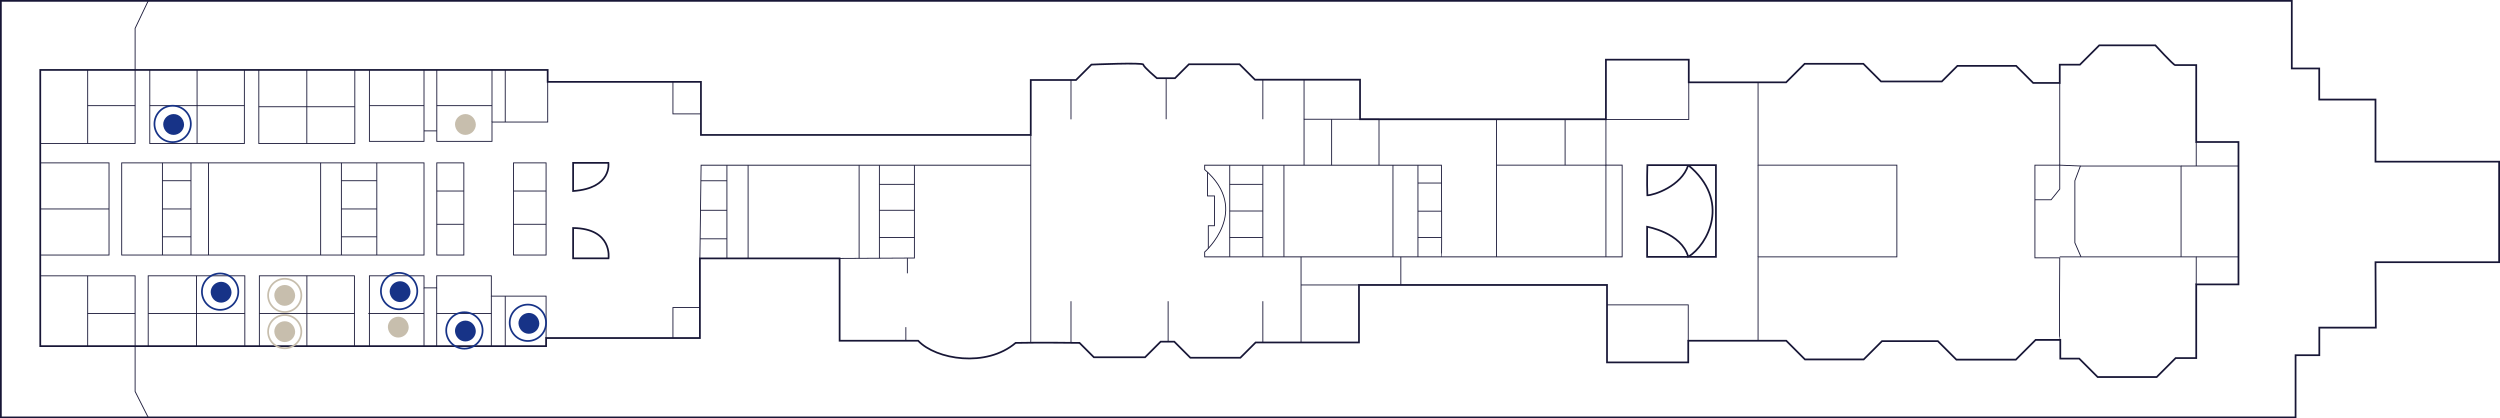 <?xml version="1.0" encoding="UTF-8"?><svg xmlns="http://www.w3.org/2000/svg" viewBox="0 0 2857.97 478.15"><defs><style>.cls-1{stroke:#c7bead;}.cls-1,.cls-2,.cls-3,.cls-4{fill:none;stroke-miterlimit:10;}.cls-1,.cls-2,.cls-4{stroke-width:2px;}.cls-2{stroke:#173387;}.cls-5{fill:#173387;}.cls-3,.cls-4{stroke:#171636;}.cls-6{fill:#c7bead;}</style></defs><g id="_2eme_plan"><polygon class="cls-4" points="2715.63 299.77 2856.97 299.77 2856.97 184.82 2715.63 184.82 2715.63 113.83 2651.31 113.83 2651.31 78.26 2619.95 78.26 2619.95 1 1 1 1 477.15 2624.27 477.15 2624.27 406.04 2651.41 406.04 2651.41 374.54 2716.01 374.54 2715.63 299.77"/><path class="cls-4" d="M2510.7,325.14h48.29v-162.83h-48.29v-87.91h-24.15c-1.86,0-22.6-22.6-22.6-22.6h-64.08l-22.13,22.13h-23.06v20.89h-30.34l-19.5-19.5h-67.17l-17.8,17.8h-69.5l-20.2-20.2h-67.1l-21.17,21.17h-111.32v-25.89h-94.72v68.1h-281.08v-45.19h-120.11l-17.64-17.64h-57.89l-15.94,15.94h-20.59s-15.56-13-15.56-15.56-59.36,0-59.36,0l-17.61,17.61h-51.73v62.8h-377.04v-60.67h-175.21v-13.62H46.03v315.75h578.25v-9.29h175.83v-91.01h159.73v94.1h89.77c20.43,21.67,78.01,30.96,111.44,2.48,26.62-.62,73.05,0,73.05,0l16.41,16.41h58.51l17.8-17.8h15.63l18.34,18.34h57.19l17.45-17.45h118.13v-65.74h283.55v88.53h92.87v-24.76h112.06l21.36,21.36h67.17l20.89-20.89h63.92l21.13,21.13h68.02l22.56-22.56h28.21v21.4h21.67l21.05,21.05h67.48l21.67-21.67h23.53v-84.2Z"/><path class="cls-3" d="M2354.68,94.83v93.96h-28.39v105.93h28.39s-.62,93.84,0,93.84"/><polyline class="cls-3" points="2510.7 325.14 2510.7 293.65 2354.68 293.65"/><polyline class="cls-3" points="2493.37 293.65 2493.37 189.78 2378.28 189.78 2371.96 206.62 2371.96 277.51 2378.98 293.65"/><line class="cls-3" x1="2510.7" y1="189.78" x2="2510.7" y2="162.31"/><line class="cls-3" x1="2493.37" y1="189.78" x2="2558.99" y2="189.78"/><line class="cls-3" x1="2510.7" y1="293.65" x2="2558.99" y2="293.65"/><polyline class="cls-3" points="2378.28 189.78 2354.68 188.79 2354.68 216.14 2344.82 228.36 2326.3 228.36"/><polyline class="cls-3" points="2009.8 94.83 2009.8 188.79 2168.47 188.79 2168.47 293.65 2009.8 293.65 2009.8 389.52"/><line class="cls-3" x1="2009.8" y1="188.79" x2="2009.8" y2="293.65"/><polyline class="cls-3" points="1929.98 389.52 1929.98 348.52 1837.11 348.52"/><path class="cls-3" d="M1930.59,94.09v42.44h-94.72v52.25h18.56v104.86h-477.26v-5.56s54.13-47.33,0-94.22v-5.01h270.63s.64,104.79,0,104.79"/><path class="cls-4" d="M1929.98,188.79c-7.69,24.19-39.7,34.47-46.74,34.47-.62-14.13,0-34.47,0-34.47h78.39v104.86h-78.67v-34.42s39.33,6.73,47.02,34.42c22.65-14.13,49.29-64.17,0-104.86Z"/><polyline class="cls-3" points="1835.87 293.65 1835.87 188.79 1710.81 188.79"/><line class="cls-3" x1="1710.81" y1="136.31" x2="1710.81" y2="293.65"/><line class="cls-3" x1="1789.2" y1="136.31" x2="1789.2" y2="188.79"/><polyline class="cls-3" points="1576.46 188.86 1576.46 136.31 1490.78 136.31 1490.78 188.79"/><line class="cls-3" x1="1490.78" y1="91.11" x2="1490.78" y2="136.31"/><line class="cls-3" x1="1522.31" y1="188.86" x2="1522.31" y2="136.31"/><line class="cls-3" x1="1592.41" y1="293.65" x2="1592.41" y2="188.79"/><line class="cls-3" x1="1467.78" y1="293.65" x2="1467.78" y2="188.86"/><line class="cls-3" x1="1443.67" y1="293.65" x2="1443.67" y2="188.86"/><line class="cls-3" x1="1405.83" y1="293.65" x2="1405.83" y2="188.86"/><line class="cls-3" x1="1443.67" y1="271.57" x2="1405.83" y2="271.57"/><line class="cls-3" x1="1443.67" y1="241.22" x2="1405.83" y2="241.22"/><line class="cls-3" x1="1443.67" y1="210.74" x2="1405.83" y2="210.74"/><line class="cls-3" x1="1620.98" y1="293.65" x2="1620.98" y2="188.86"/><line class="cls-3" x1="1647.91" y1="209.25" x2="1620.98" y2="209.25"/><line class="cls-3" x1="1648.04" y1="241.4" x2="1620.98" y2="241.4"/><line class="cls-3" x1="1647.91" y1="271.57" x2="1620.98" y2="271.57"/><polyline class="cls-3" points="1381.32 283.95 1381.32 258.07 1388.36 258.07 1388.36 224 1380.43 224 1380.43 196.82"/><line class="cls-3" x1="1601.42" y1="325.76" x2="1601.42" y2="293.65"/><line class="cls-3" x1="1487.34" y1="391.5" x2="1487.34" y2="293.65"/><line class="cls-3" x1="1553.56" y1="325.76" x2="1487.34" y2="325.76"/><line class="cls-3" x1="1443.67" y1="391.5" x2="1443.67" y2="344.35"/><line class="cls-3" x1="1335.38" y1="390.61" x2="1335.38" y2="344.35"/><line class="cls-3" x1="1224.34" y1="391.89" x2="1224.34" y2="344.35"/><line class="cls-3" x1="1443.67" y1="136.31" x2="1443.67" y2="91.11"/><line class="cls-3" x1="1333.13" y1="89.41" x2="1333.13" y2="136.31"/><path class="cls-3" d="M1224.34,91.46s0,46.24,0,44.85"/><line class="cls-3" x1="1178.38" y1="154.26" x2="1178.38" y2="391.77"/><polyline class="cls-3" points="1178.38 188.86 801.48 188.86 800.1 295.42"/><polyline class="cls-3" points="1045.32 188.86 1045.32 294.96 959.83 295.42"/><line class="cls-3" x1="982.13" y1="188.86" x2="982.13" y2="295.3"/><line class="cls-3" x1="1005.3" y1="188.86" x2="1005.3" y2="295.17"/><line class="cls-3" x1="1045.32" y1="271.57" x2="1005.3" y2="271.57"/><line class="cls-3" x1="1045.32" y1="210.74" x2="1005.3" y2="210.74"/><line class="cls-3" x1="1045.32" y1="240.39" x2="1005.3" y2="240.39"/><line class="cls-3" x1="1037.28" y1="295" x2="1037.28" y2="312.46"/><line class="cls-3" x1="1035.56" y1="389.52" x2="1035.56" y2="373.99"/><line class="cls-3" x1="855.21" y1="188.86" x2="855.21" y2="295.3"/><line class="cls-3" x1="831" y1="188.86" x2="831" y2="295.42"/><line class="cls-3" x1="800.39" y1="273.01" x2="831" y2="273.01"/><line class="cls-3" x1="800.81" y1="240.39" x2="831" y2="240.39"/><line class="cls-3" x1="801.25" y1="206.65" x2="831" y2="206.65"/><polyline class="cls-3" points="801.34 130.19 769.29 130.19 769.29 93.59"/><polyline class="cls-3" points="800.1 351.59 769.29 351.59 769.29 386.43"/><polyline class="cls-3" points="624.27 386.43 624.27 338.53 561.67 338.53 561.67 315.3 499.24 315.3 499.24 329.09 484.72 329.09 484.72 315.3 422.29 315.3 422.29 395.71"/><path class="cls-4" d="M655.17,218.38v-32.17h40.37s4.42,29.02-40.37,32.17Z"/><path class="cls-4" d="M655.17,260.65v34.65h40.49s4.93-34.02-40.49-34.65Z"/><rect class="cls-3" x="587.04" y="186.2" width="37.23" height="105.35"/><line class="cls-3" x1="624.27" y1="256.39" x2="587.04" y2="256.39"/><line class="cls-3" x1="624.27" y1="218.38" x2="587.04" y2="218.38"/><rect class="cls-3" x="499.35" y="186.2" width="30.91" height="105.35"/><line class="cls-3" x1="530.26" y1="256.39" x2="499.35" y2="256.39"/><line class="cls-3" x1="530.26" y1="218.38" x2="499.35" y2="218.38"/><polyline class="cls-3" points="626.13 93.59 626.13 139.52 562.44 139.52 562.44 161.6 499.35 161.6 499.35 79.97"/><line class="cls-3" x1="562.44" y1="139.52" x2="562.44" y2="79.97"/><line class="cls-3" x1="577.58" y1="139.52" x2="577.58" y2="79.97"/><line class="cls-3" x1="562.44" y1="120.79" x2="499.35" y2="120.79"/><line class="cls-3" x1="577.58" y1="338.53" x2="577.58" y2="395.71"/><line class="cls-3" x1="561.67" y1="338.53" x2="561.67" y2="395.71"/><line class="cls-3" x1="499.24" y1="329.09" x2="499.24" y2="395.71"/><line class="cls-3" x1="484.72" y1="329.09" x2="484.72" y2="395.71"/><line class="cls-3" x1="561.67" y1="358.43" x2="499.35" y2="358.43"/><polyline class="cls-3" points="484.72 79.97 484.72 161.6 422.29 161.6 422.29 79.97"/><line class="cls-3" x1="499.35" y1="149.62" x2="484.72" y2="149.62"/><rect class="cls-3" x="139.13" y="186.2" width="345.59" height="105.35"/><line class="cls-3" x1="430.77" y1="291.56" x2="430.77" y2="186.2"/><line class="cls-3" x1="390.26" y1="291.56" x2="390.26" y2="186.2"/><line class="cls-3" x1="430.77" y1="206.6" x2="390.26" y2="206.6"/><line class="cls-3" x1="430.77" y1="238.88" x2="390.26" y2="238.88"/><line class="cls-3" x1="430.77" y1="270.72" x2="390.26" y2="270.72"/><line class="cls-3" x1="366.57" y1="291.56" x2="366.57" y2="186.2"/><line class="cls-3" x1="238.34" y1="291.56" x2="238.34" y2="186.2"/><line class="cls-3" x1="218.32" y1="291.56" x2="218.32" y2="186.2"/><line class="cls-3" x1="185.66" y1="291.56" x2="185.66" y2="186.2"/><line class="cls-3" x1="218.32" y1="206.6" x2="185.66" y2="206.6"/><line class="cls-3" x1="218.32" y1="238.88" x2="185.66" y2="238.88"/><line class="cls-3" x1="218.32" y1="270.72" x2="185.66" y2="270.72"/><polyline class="cls-3" points="405.62 79.97 405.62 164.08 295.88 164.08 295.88 79.97"/><line class="cls-3" x1="350.75" y1="79.97" x2="350.75" y2="164.08"/><line class="cls-3" x1="405.62" y1="122.03" x2="295.88" y2="122.03"/><line class="cls-3" x1="484.72" y1="120.79" x2="422.29" y2="120.79"/><polyline class="cls-3" points="279.35 79.97 279.35 164.08 171.24 164.08 171.24 79.97"/><line class="cls-3" x1="225.29" y1="79.97" x2="225.29" y2="164.08"/><line class="cls-3" x1="279.35" y1="120.79" x2="171.24" y2="120.79"/><line class="cls-3" x1="100.24" y1="79.97" x2="100.24" y2="164.08"/><line class="cls-3" x1="154.46" y1="120.79" x2="100.24" y2="120.79"/><polyline class="cls-3" points="46.03 186.2 124.64 186.2 124.64 291.56 46.03 291.56"/><line class="cls-3" x1="46.03" y1="238.88" x2="124.64" y2="238.88"/><line class="cls-3" x1="100.24" y1="395.71" x2="100.24" y2="315.3"/><line class="cls-3" x1="154.46" y1="358.43" x2="100.24" y2="358.43"/><polyline class="cls-3" points="279.89 395.71 279.89 315.3 169.42 315.3 169.42 395.71"/><line class="cls-3" x1="224.65" y1="395.71" x2="224.65" y2="315.3"/><line class="cls-3" x1="279.89" y1="358.43" x2="169.42" y2="358.43"/><polyline class="cls-3" points="405.16 395.71 405.16 315.3 296.49 315.3 296.49 395.71"/><line class="cls-3" x1="350.83" y1="395.71" x2="350.83" y2="315.3"/><line class="cls-3" x1="405.16" y1="358.43" x2="296.49" y2="358.43"/><line class="cls-3" x1="484.72" y1="358.43" x2="421.04" y2="358.43"/><polyline class="cls-3" points="169.42 1 154.46 32.4 154.46 79.97 154.46 164.08 46.03 164.08"/><polyline class="cls-3" points="169.42 477.15 154.46 447.53 154.46 395.71 154.46 315.3 46.03 315.3"/></g><g id="points"><path class="cls-6" d="M532.06,154.22c3.05,0,6.26-1.33,8.42-3.49s3.62-5.45,3.49-8.42c-.29-6.45-5.23-11.91-11.91-11.91-3.05,0-6.26,1.33-8.42,3.49s-3.62,5.45-3.49,8.42c.29,6.45,5.23,11.91,11.91,11.91h0Z"/><path class="cls-5" d="M198.49,154.22c3.05,0,6.26-1.33,8.42-3.49s3.62-5.45,3.49-8.42c-.29-6.45-5.23-11.91-11.91-11.91-3.05,0-6.26,1.33-8.42,3.49s-3.62,5.45-3.49,8.42c.29,6.45,5.23,11.91,11.91,11.91h0Z"/><circle class="cls-2" cx="197.36" cy="141.66" r="20.8"/><path class="cls-5" d="M457.38,345.33c3.05,0,6.26-1.33,8.42-3.49s3.62-5.45,3.49-8.42c-.29-6.45-5.23-11.91-11.91-11.91-3.05,0-6.26,1.33-8.42,3.49s-3.62,5.45-3.49,8.42c.29,6.45,5.23,11.91,11.91,11.91h0Z"/><circle class="cls-2" cx="456.25" cy="332.77" r="20.8"/><path class="cls-5" d="M604.61,381.57c3.05,0,6.26-1.33,8.42-3.49s3.62-5.45,3.49-8.42c-.29-6.45-5.23-11.91-11.91-11.91-3.05,0-6.26,1.33-8.42,3.49s-3.62,5.45-3.49,8.42c.29,6.45,5.23,11.91,11.91,11.91h0Z"/><circle class="cls-2" cx="603.47" cy="369.01" r="20.8"/><path class="cls-5" d="M532.03,390.34c3.05,0,6.26-1.33,8.42-3.49s3.62-5.45,3.49-8.42c-.29-6.45-5.23-11.91-11.91-11.91-3.05,0-6.26,1.33-8.42,3.49s-3.62,5.45-3.49,8.42c.29,6.45,5.23,11.91,11.91,11.91h0Z"/><circle class="cls-2" cx="530.9" cy="377.78" r="20.8"/><path class="cls-5" d="M252.76,345.98c3.05,0,6.26-1.33,8.42-3.49s3.62-5.45,3.49-8.42c-.29-6.45-5.23-11.91-11.91-11.91-3.05,0-6.26,1.33-8.42,3.49s-3.62,5.45-3.49,8.42c.29,6.45,5.23,11.91,11.91,11.91h0Z"/><circle class="cls-2" cx="251.63" cy="333.42" r="20.8"/><path class="cls-6" d="M325.49,391.06c3.05,0,6.26-1.33,8.42-3.49s3.62-5.45,3.49-8.42c-.29-6.45-5.23-11.91-11.91-11.91-3.05,0-6.26,1.33-8.42,3.49s-3.62,5.45-3.49,8.42c.29,6.45,5.23,11.91,11.91,11.91h0Z"/><path class="cls-6" d="M455.32,385.9c3.05,0,6.26-1.33,8.42-3.49s3.62-5.45,3.49-8.42c-.29-6.45-5.23-11.91-11.91-11.91-3.05,0-6.26,1.33-8.42,3.49s-3.62,5.45-3.49,8.42c.29,6.45,5.23,11.91,11.91,11.91h0Z"/><circle class="cls-1" cx="325.49" cy="379.15" r="19"/><path class="cls-6" d="M325.49,349.61c3.05,0,6.26-1.33,8.42-3.49s3.62-5.45,3.49-8.42c-.29-6.45-5.23-11.91-11.91-11.91-3.05,0-6.26,1.33-8.42,3.49s-3.62,5.45-3.49,8.42c.29,6.45,5.23,11.91,11.91,11.91h0Z"/><circle class="cls-1" cx="325.49" cy="337.7" r="19"/></g></svg>